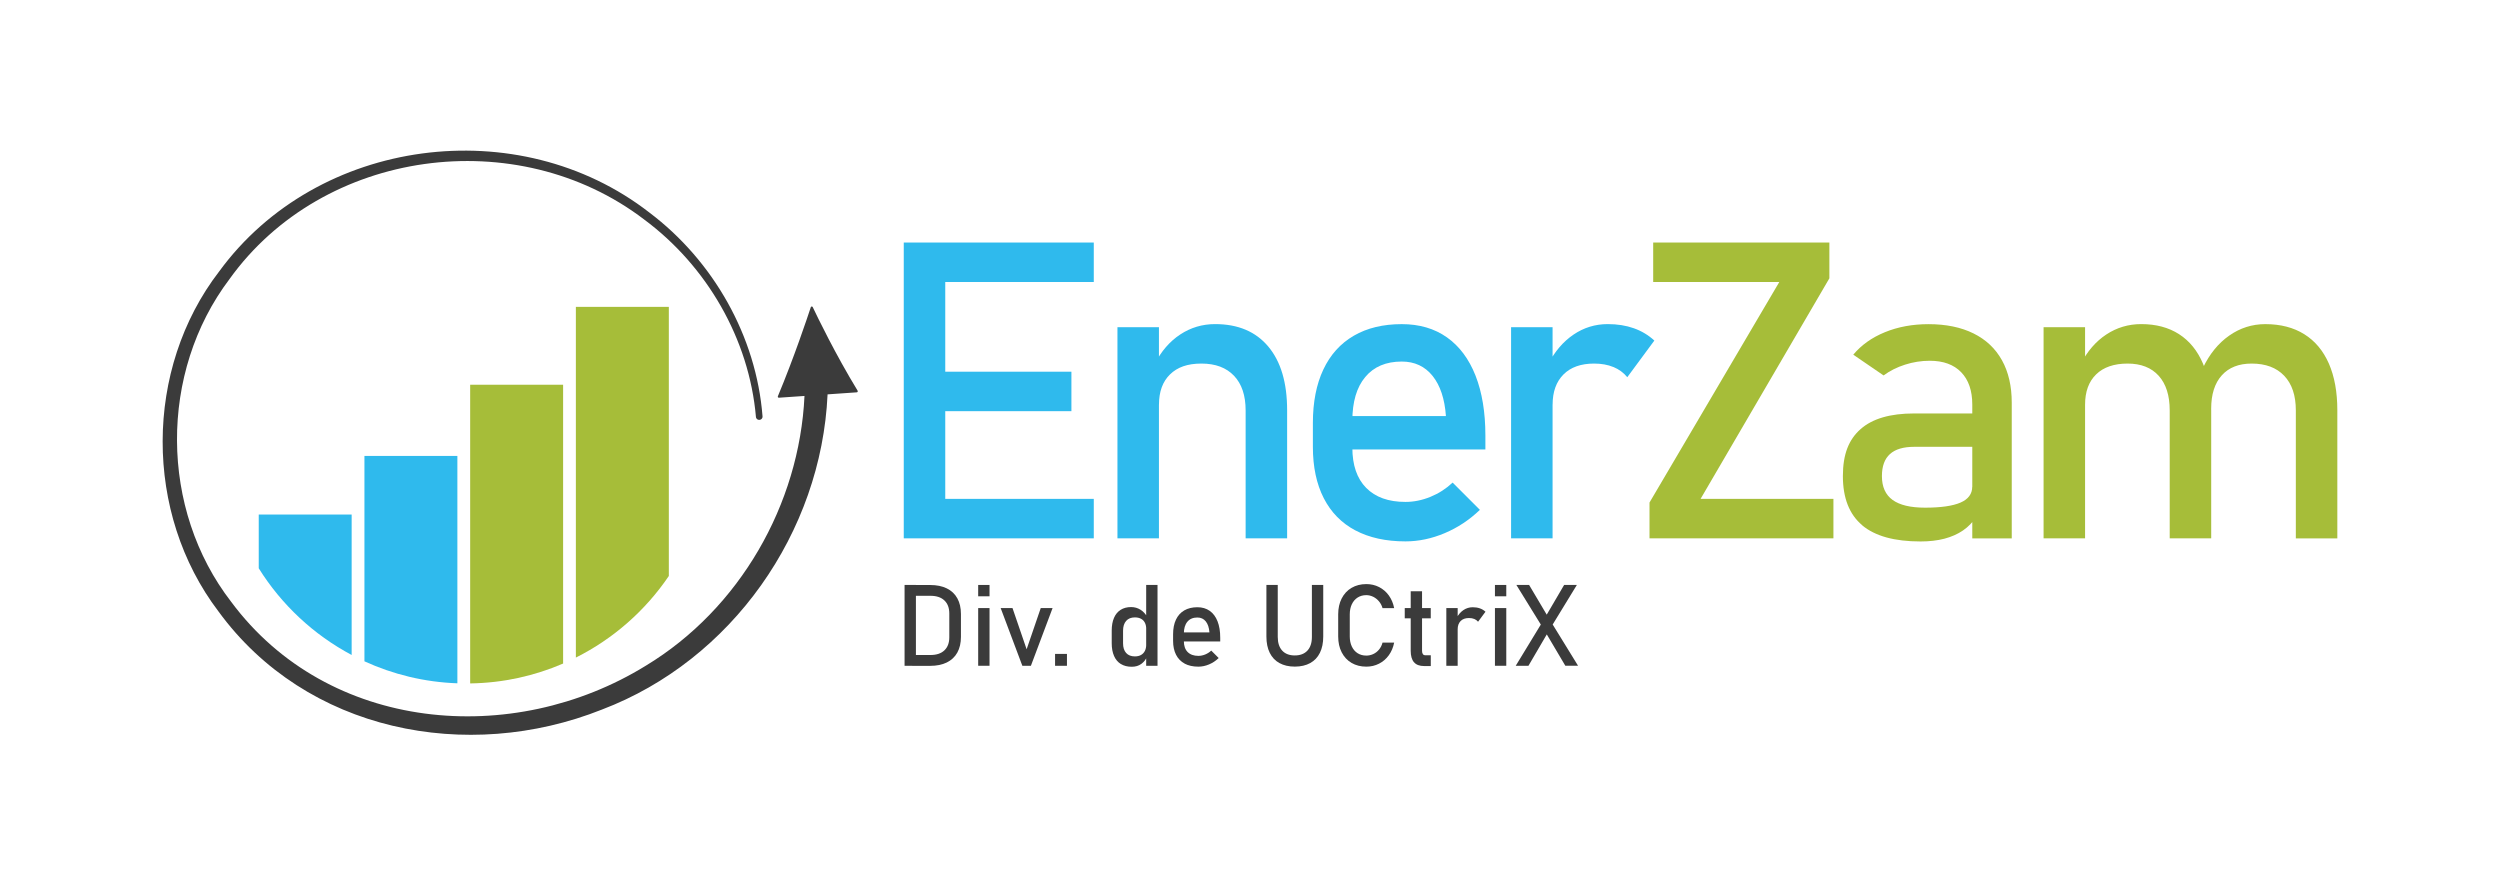 <?xml version="1.0" encoding="UTF-8"?>
<svg xmlns="http://www.w3.org/2000/svg" viewBox="0 0 864 306">
  <defs>
    <style>
      .cls-1 {
        fill: #a6bd39;
      }

      .cls-1, .cls-2, .cls-3 {
        stroke-width: 0px;
      }

      .cls-2 {
        fill: #3b3b3b;
      }

      .cls-4 {
        fill: none;
        stroke: #231f20;
        stroke-miterlimit: 10;
        stroke-width: 4px;
      }

      .cls-3 {
        fill: #2fbaed;
      }
    </style>
  </defs>
  <g id="logo_fr">
    <g>
      <g>
        <path class="cls-2" d="M296.4,135.03c-7.61-12.46-13.93-25.54-15.52-28.9-.14-.3-.57-.27-.67.04-1.17,3.55-5.82,17.47-11.38,30.78-.1.25.09.52.36.5l8.84-.61c-1.75,37.55-22.46,73.61-54.76,93.18-46.11,28.5-109.88,23.06-143.36-22.01-24.77-32.02-25-79.27-.58-111.58,32.34-45.06,99.43-54.06,143.29-20.57,21.65,16.05,36.29,41.29,38.63,68.23.16,1.48,2.36,1.31,2.28-.2-2.16-27.68-16.99-53.75-39.1-70.43-45.21-35.13-114.74-26.09-148.67,20.33-25.99,33.76-26.05,83.57-.27,117.5,30.34,41.6,85.93,52.48,132.53,33.94,44.94-17.08,75.82-61.26,77.99-108.94l10.1-.7c.27-.02.42-.32.28-.55Z"/>
        <path class="cls-3" d="M121.53,177.83v48.53c-13.16-6.99-24.25-17.37-32.11-29.96v-18.57h32.11Z"/>
        <path class="cls-3" d="M158.07,157.57v78.58c-11.43-.4-22.28-3.09-32.12-7.6v-70.98h32.12Z"/>
        <path class="cls-1" d="M194.61,132.96v96.36c-9.87,4.27-20.72,6.7-32.12,6.87v-103.23h32.12Z"/>
        <path class="cls-1" d="M231.15,106.06v93c-8.09,11.94-19.15,21.69-32.13,28.2v-121.2h32.13Z"/>
      </g>
      <g>
        <path class="cls-3" d="M312.34,83.82h14.34v102.23h-14.34v-102.23ZM319.3,83.82h58.71v13.64h-58.71v-13.64ZM319.3,128.46h50.98v13.64h-50.98v-13.64ZM319.3,172.41h58.71v13.64h-58.71v-13.64Z"/>
        <path class="cls-3" d="M386.19,113.07h14.34v72.98h-14.34v-72.98ZM430.49,141.82c0-5.16-1.34-9.14-4.01-11.95s-6.42-4.22-11.25-4.22-8.31,1.24-10.86,3.73c-2.56,2.49-3.83,5.98-3.83,10.48l-1.48-14.06c2.25-4.41,5.19-7.8,8.82-10.2,3.63-2.39,7.65-3.59,12.06-3.59,7.92,0,14.05,2.59,18.39,7.77,4.33,5.18,6.5,12.5,6.5,21.97v44.3h-14.34v-44.23Z"/>
        <path class="cls-3" d="M468.42,183.31c-4.78-2.53-8.43-6.25-10.93-11.14-2.51-4.9-3.76-10.82-3.76-17.75v-8.23c0-7.22,1.21-13.38,3.62-18.49,2.41-5.11,5.92-9,10.51-11.67,4.59-2.67,10.12-4.01,16.59-4.01,6.09,0,11.3,1.52,15.61,4.57,4.31,3.05,7.6,7.45,9.88,13.22,2.27,5.77,3.41,12.68,3.41,20.74v4.78h-49.22v-11.53h35.58c-.42-5.95-1.96-10.58-4.61-13.89-2.65-3.3-6.2-4.96-10.65-4.96-5.44,0-9.65,1.78-12.62,5.34-2.98,3.56-4.46,8.6-4.46,15.12v9.28c0,6.05,1.59,10.69,4.78,13.92,3.19,3.23,7.71,4.85,13.57,4.85,2.91,0,5.79-.59,8.65-1.76,2.86-1.17,5.41-2.81,7.66-4.92l9.42,9.42c-3.61,3.47-7.66,6.15-12.16,8.05s-9.02,2.85-13.57,2.85c-6.75,0-12.52-1.27-17.3-3.8Z"/>
        <path class="cls-3" d="M522.23,113.07h14.34v72.98h-14.34v-72.98ZM557.6,126.85c-1.92-.8-4.15-1.2-6.68-1.2-4.55,0-8.08,1.25-10.58,3.76s-3.76,5.99-3.76,10.44l-1.48-14.06c2.25-4.36,5.16-7.75,8.72-10.16,3.56-2.41,7.5-3.62,11.81-3.62,3.33,0,6.34.48,9.04,1.44,2.69.96,5.05,2.38,7.07,4.25l-9.35,12.66c-1.27-1.55-2.86-2.72-4.78-3.52Z"/>
        <path class="cls-1" d="M632.23,96.19l-44.51,76.22h45.91v13.64h-63.56v-12.38l44.86-76.22h-43.59v-13.64h60.89v12.38Z"/>
        <path class="cls-1" d="M643.58,181.52c-4.45-3.73-6.68-9.39-6.68-16.98s2.04-12.63,6.12-16.24c4.08-3.61,10.24-5.41,18.49-5.41h20.74l.98,11.53h-21.66c-3.75,0-6.55.83-8.4,2.5-1.85,1.66-2.78,4.21-2.78,7.63,0,3.7,1.23,6.45,3.69,8.23,2.46,1.78,6.2,2.67,11.21,2.67,5.48,0,9.57-.59,12.27-1.76,2.69-1.17,4.04-3,4.04-5.48l1.48,10.27c-1.27,1.97-2.82,3.59-4.68,4.85-1.85,1.27-4,2.21-6.43,2.85-2.44.63-5.18.95-8.23.95-9,0-15.73-1.86-20.18-5.59ZM681.62,139.79c0-4.78-1.28-8.5-3.83-11.14-2.56-2.65-6.18-3.97-10.86-3.97-2.91,0-5.75.45-8.54,1.34-2.79.89-5.26,2.13-7.42,3.73l-10.48-7.17c2.77-3.33,6.41-5.92,10.93-7.77,4.52-1.85,9.55-2.78,15.08-2.78,6.05,0,11.23,1.07,15.54,3.2,4.31,2.13,7.59,5.23,9.84,9.28,2.25,4.06,3.38,8.94,3.38,14.66v46.9h-13.64v-46.27Z"/>
        <path class="cls-1" d="M706.26,113.07h14.34v72.98h-14.34v-72.98ZM749.85,141.82c0-5.16-1.27-9.14-3.8-11.95s-6.12-4.22-10.76-4.22-8.31,1.24-10.86,3.73c-2.56,2.49-3.83,5.98-3.83,10.48l-1.48-14.06c2.25-4.41,5.19-7.8,8.82-10.2,3.63-2.39,7.65-3.59,12.06-3.59,5.11,0,9.47,1.16,13.08,3.48,3.61,2.32,6.36,5.71,8.26,10.16,1.9,4.45,2.85,9.82,2.85,16.1v44.3h-14.34v-44.23ZM793.44,141.82c0-5.16-1.34-9.14-4.01-11.95s-6.42-4.22-11.25-4.22c-4.45,0-7.9,1.36-10.34,4.08-2.44,2.72-3.66,6.56-3.66,11.53l-2.88-14.06c2.3-4.83,5.33-8.57,9.11-11.21,3.77-2.65,7.93-3.97,12.48-3.97,5.25,0,9.74,1.16,13.46,3.48s6.56,5.71,8.51,10.16c1.94,4.45,2.92,9.82,2.92,16.1v44.3h-14.34v-44.23Z"/>
      </g>
      <g>
        <path class="cls-2" d="M312.62,202.16h3.92v27.94h-3.92v-27.94ZM315.27,226.37h6.32c2.06,0,3.66-.53,4.79-1.6,1.13-1.07,1.7-2.58,1.7-4.52v-8.22c0-1.95-.57-3.45-1.7-4.52-1.13-1.07-2.73-1.6-4.79-1.6h-6.32v-3.73h6.21c2.24,0,4.16.39,5.74,1.17,1.59.78,2.8,1.92,3.63,3.42.83,1.5,1.25,3.3,1.25,5.42v7.92c0,2.11-.42,3.92-1.25,5.42-.83,1.5-2.05,2.64-3.64,3.42-1.59.78-3.51,1.17-5.75,1.17h-6.19v-3.73Z"/>
        <path class="cls-2" d="M338.06,202.16h3.92v3.92h-3.92v-3.92ZM338.06,210.15h3.92v19.94h-3.92v-19.94Z"/>
        <path class="cls-2" d="M359.68,210.15h4.09l-7.49,19.94h-2.96l-7.49-19.94h4.09l4.88,14.24,4.88-14.24Z"/>
        <path class="cls-2" d="M364.63,225.99h4.11v4.11h-4.11v-4.11Z"/>
        <path class="cls-2" d="M387.37,229.49c-1.03-.63-1.82-1.56-2.35-2.78-.54-1.22-.81-2.68-.81-4.38v-4.4c0-1.72.26-3.18.79-4.4.52-1.22,1.29-2.14,2.3-2.78,1.01-.63,2.21-.95,3.62-.95,1.18,0,2.26.31,3.24.92.98.61,1.77,1.48,2.37,2.59l-.4,4.07c0-.85-.15-1.57-.46-2.17-.31-.6-.75-1.06-1.34-1.37-.58-.31-1.29-.47-2.12-.47-1.29,0-2.3.4-3.01,1.21s-1.07,1.94-1.07,3.4v4.34c0,1.45.36,2.56,1.07,3.35s1.71,1.18,3.01,1.18c.83,0,1.54-.16,2.12-.49.58-.33,1.03-.8,1.34-1.41s.46-1.35.46-2.21l.27,4.21c-.4.99-1.05,1.81-1.95,2.48s-2.01,1-3.33,1c-1.46,0-2.71-.32-3.74-.95ZM396.12,202.16h3.92v27.94h-3.92v-27.94Z"/>
        <path class="cls-2" d="M409.44,229.35c-1.31-.69-2.3-1.71-2.99-3.05-.69-1.34-1.03-2.96-1.03-4.85v-2.25c0-1.97.33-3.66.99-5.05.66-1.4,1.62-2.46,2.87-3.19,1.26-.73,2.77-1.1,4.53-1.1,1.66,0,3.09.42,4.27,1.25,1.18.83,2.08,2.04,2.7,3.61.62,1.58.93,3.47.93,5.67v1.31h-13.45v-3.15h9.72c-.12-1.63-.54-2.89-1.26-3.79-.72-.9-1.69-1.35-2.91-1.35-1.49,0-2.64.49-3.45,1.46-.81.97-1.22,2.35-1.22,4.13v2.54c0,1.65.44,2.92,1.31,3.8.87.88,2.11,1.33,3.71,1.33.79,0,1.58-.16,2.36-.48.78-.32,1.48-.77,2.09-1.34l2.57,2.57c-.99.95-2.09,1.68-3.32,2.2-1.23.52-2.47.78-3.71.78-1.84,0-3.42-.35-4.73-1.04Z"/>
        <path class="cls-2" d="M442.17,229.16c-1.47-.81-2.58-2-3.35-3.55s-1.15-3.43-1.15-5.62v-17.83h3.92v17.96c0,2.04.51,3.61,1.54,4.73,1.02,1.11,2.47,1.67,4.34,1.67s3.34-.56,4.37-1.67c1.03-1.11,1.55-2.69,1.55-4.73v-17.96h3.92v17.83c0,2.19-.38,4.06-1.15,5.62s-1.89,2.74-3.36,3.55c-1.47.81-3.25,1.22-5.32,1.22s-3.83-.41-5.29-1.22Z"/>
        <path class="cls-2" d="M467.1,229.1c-1.47-.86-2.6-2.08-3.41-3.65s-1.21-3.4-1.21-5.48v-7.67c0-2.08.4-3.9,1.21-5.48s1.94-2.8,3.41-3.66c1.47-.86,3.17-1.3,5.1-1.3,1.6,0,3.07.34,4.42,1.03,1.34.69,2.47,1.66,3.37,2.91.9,1.26,1.51,2.71,1.83,4.36h-4.02c-.24-.87-.65-1.65-1.22-2.33-.57-.68-1.24-1.21-2.01-1.59-.77-.37-1.56-.56-2.38-.56-1.14,0-2.14.28-3,.83-.86.55-1.52,1.32-2,2.32-.47.99-.71,2.15-.71,3.47v7.67c0,1.31.24,2.46.71,3.46.47,1,1.14,1.77,2,2.32.86.54,1.86.82,3,.82.83,0,1.63-.17,2.39-.52.76-.35,1.43-.86,2-1.54.57-.68.98-1.49,1.22-2.42h4.02c-.32,1.65-.94,3.11-1.84,4.36-.91,1.26-2.04,2.23-3.38,2.91-1.34.69-2.81,1.03-4.4,1.03-1.93,0-3.63-.43-5.1-1.29Z"/>
        <path class="cls-2" d="M485.48,210.15h8.99v3.54h-8.99v-3.54ZM488.66,228.86c-.75-.89-1.12-2.21-1.12-3.95v-20.56h3.92v20.6c0,.49.1.86.29,1.12.19.26.47.39.85.39h1.88v3.73h-2.27c-1.61,0-2.8-.44-3.54-1.34Z"/>
        <path class="cls-2" d="M499.85,210.15h3.92v19.94h-3.92v-19.94ZM509.52,213.92c-.53-.22-1.13-.33-1.83-.33-1.24,0-2.21.34-2.89,1.03s-1.03,1.64-1.03,2.85l-.4-3.84c.61-1.19,1.41-2.12,2.38-2.78.97-.66,2.05-.99,3.23-.99.91,0,1.73.13,2.47.39.74.26,1.38.65,1.93,1.16l-2.56,3.46c-.35-.42-.78-.74-1.31-.96Z"/>
        <path class="cls-2" d="M516.65,202.16h3.92v3.92h-3.92v-3.92ZM516.65,210.15h3.92v19.94h-3.92v-19.94Z"/>
        <path class="cls-2" d="M533.55,214.13l7.01-11.97h4.4l-9.24,15.12-7.49,12.82h-4.4l9.72-15.97ZM533.73,217.82l-.6-.96-9.07-14.7h4.4l6.74,11.37.63,1.04,9.55,15.52h-4.4l-7.26-12.28Z"/>
      </g>
    </g>
  </g>
  <g id="_--text_outside" data-name="--text outside">
    <polyline class="cls-4" points="2.97 -827.74 -396.92 -827.74 -396.92 529.3 2.97 529.3"/>
  </g>
</svg>